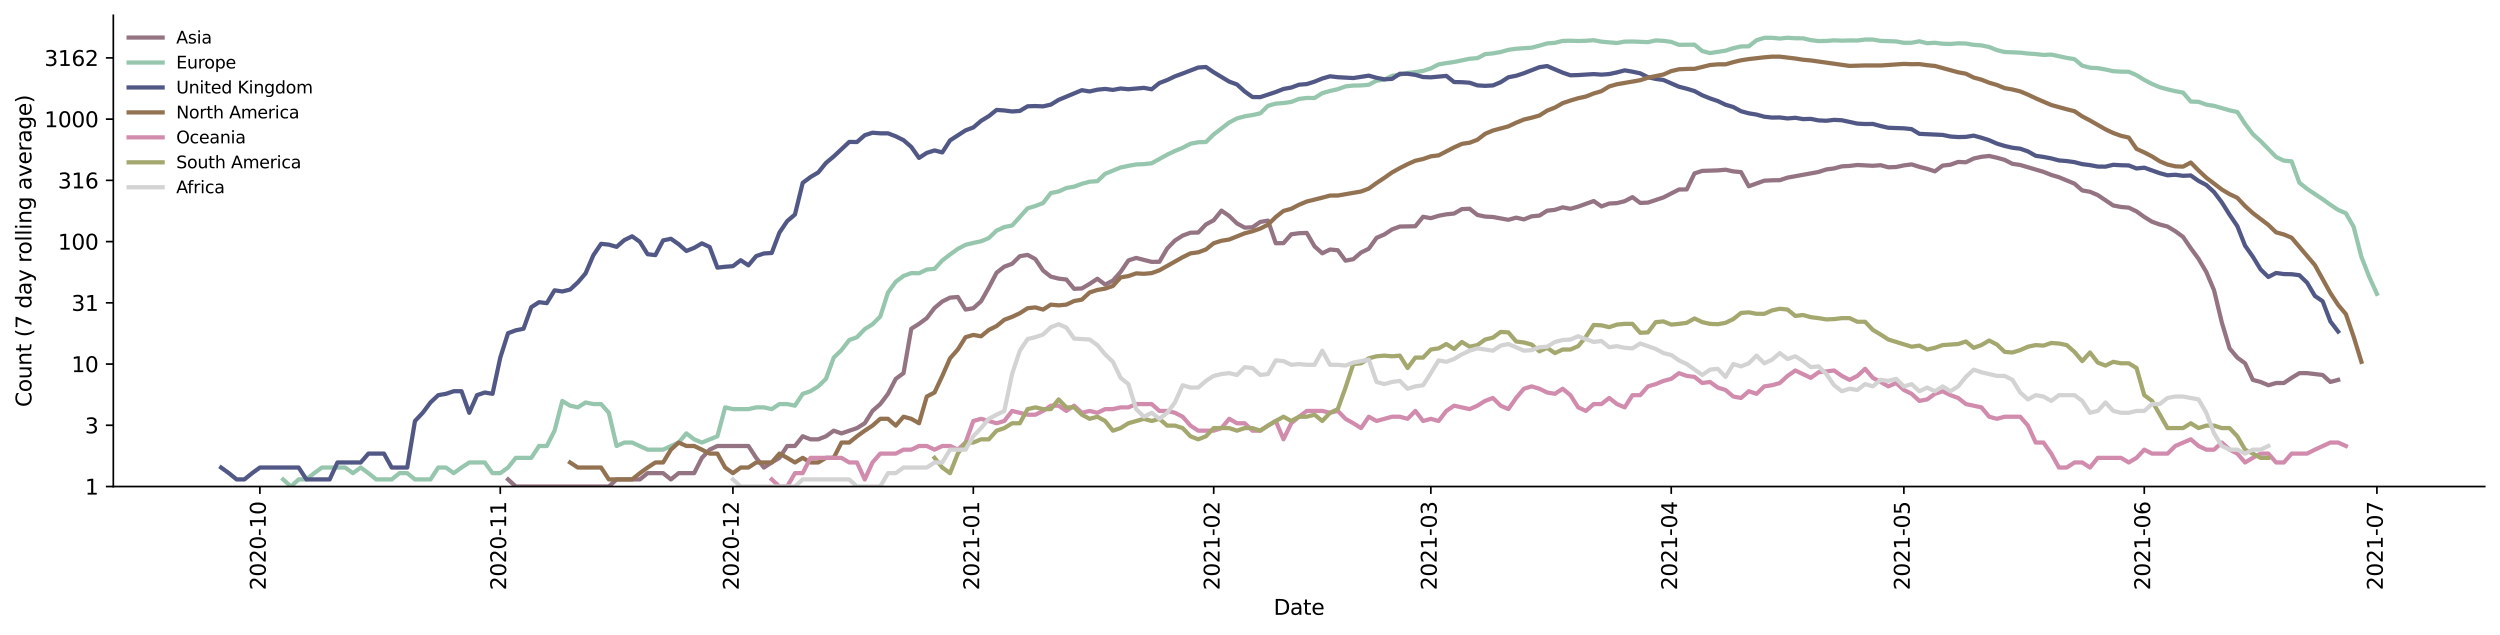<?xml version="1.0" encoding="utf-8" standalone="no"?>
<!DOCTYPE svg PUBLIC "-//W3C//DTD SVG 1.1//EN"
  "http://www.w3.org/Graphics/SVG/1.1/DTD/svg11.dtd">
<svg height="298.621pt" version="1.1" viewBox="0 0 1176.528 298.621" width="1176.528pt" xmlns="http://www.w3.org/2000/svg" xmlns:xlink="http://www.w3.org/1999/xlink">
 <defs>
  <style type="text/css">*{stroke-linecap:butt;stroke-linejoin:round;}</style>
 </defs>
 <g id="figure_1">
  <g id="patch_1">
   <path d="M 0 298.621 
L 1176.528 298.621 
L 1176.528 0 
L 0 0 
z
" style="fill:#ffffff;"/>
  </g>
  <g id="axes_1">
   <g id="patch_2">
    <path d="M 53.328 228.96 
L 1169.328 228.96 
L 1169.328 7.2 
L 53.328 7.2 
z
" style="fill:#ffffff;"/>
   </g>
   <g id="matplotlib.axis_1">
    <g id="xtick_1">
     <g id="line2d_1">
      <defs>
       <path d="M 0 0 
L 0 3.5 
" id="m69104a3514" style="stroke:#000000;stroke-width:0.8;"/>
      </defs>
      <g>
       <use style="stroke:#000000;stroke-width:0.8;" x="122.303" xlink:href="#m69104a3514" y="228.96"/>
      </g>
     </g>
     <g id="text_1">
      <!-- 2020-10 -->
      <g transform="translate(125.062 277.743)rotate(-90)scale(0.1 -0.1)">
       <defs>
        <path d="M 1228 531 
L 3431 531 
L 3431 0 
L 469 0 
L 469 531 
Q 828 903 1448 1529 
Q 2069 2156 2228 2338 
Q 2531 2678 2651 2914 
Q 2772 3150 2772 3378 
Q 2772 3750 2511 3984 
Q 2250 4219 1831 4219 
Q 1534 4219 1204 4116 
Q 875 4013 500 3803 
L 500 4441 
Q 881 4594 1212 4672 
Q 1544 4750 1819 4750 
Q 2544 4750 2975 4387 
Q 3406 4025 3406 3419 
Q 3406 3131 3298 2873 
Q 3191 2616 2906 2266 
Q 2828 2175 2409 1742 
Q 1991 1309 1228 531 
z
" id="DejaVuSans-32" transform="scale(0.016)"/>
        <path d="M 2034 4250 
Q 1547 4250 1301 3770 
Q 1056 3291 1056 2328 
Q 1056 1369 1301 889 
Q 1547 409 2034 409 
Q 2525 409 2770 889 
Q 3016 1369 3016 2328 
Q 3016 3291 2770 3770 
Q 2525 4250 2034 4250 
z
M 2034 4750 
Q 2819 4750 3233 4129 
Q 3647 3509 3647 2328 
Q 3647 1150 3233 529 
Q 2819 -91 2034 -91 
Q 1250 -91 836 529 
Q 422 1150 422 2328 
Q 422 3509 836 4129 
Q 1250 4750 2034 4750 
z
" id="DejaVuSans-30" transform="scale(0.016)"/>
        <path d="M 313 2009 
L 1997 2009 
L 1997 1497 
L 313 1497 
L 313 2009 
z
" id="DejaVuSans-2d" transform="scale(0.016)"/>
        <path d="M 794 531 
L 1825 531 
L 1825 4091 
L 703 3866 
L 703 4441 
L 1819 4666 
L 2450 4666 
L 2450 531 
L 3481 531 
L 3481 0 
L 794 0 
L 794 531 
z
" id="DejaVuSans-31" transform="scale(0.016)"/>
       </defs>
       <use xlink:href="#DejaVuSans-32"/>
       <use x="63.623" xlink:href="#DejaVuSans-30"/>
       <use x="127.246" xlink:href="#DejaVuSans-32"/>
       <use x="190.869" xlink:href="#DejaVuSans-30"/>
       <use x="254.492" xlink:href="#DejaVuSans-2d"/>
       <use x="290.576" xlink:href="#DejaVuSans-31"/>
       <use x="354.199" xlink:href="#DejaVuSans-30"/>
      </g>
     </g>
    </g>
    <g id="xtick_2">
     <g id="line2d_2">
      <g>
       <use style="stroke:#000000;stroke-width:0.8;" x="235.435" xlink:href="#m69104a3514" y="228.96"/>
      </g>
     </g>
     <g id="text_2">
      <!-- 2020-11 -->
      <g transform="translate(238.195 277.743)rotate(-90)scale(0.1 -0.1)">
       <use xlink:href="#DejaVuSans-32"/>
       <use x="63.623" xlink:href="#DejaVuSans-30"/>
       <use x="127.246" xlink:href="#DejaVuSans-32"/>
       <use x="190.869" xlink:href="#DejaVuSans-30"/>
       <use x="254.492" xlink:href="#DejaVuSans-2d"/>
       <use x="290.576" xlink:href="#DejaVuSans-31"/>
       <use x="354.199" xlink:href="#DejaVuSans-31"/>
      </g>
     </g>
    </g>
    <g id="xtick_3">
     <g id="line2d_3">
      <g>
       <use style="stroke:#000000;stroke-width:0.8;" x="344.919" xlink:href="#m69104a3514" y="228.96"/>
      </g>
     </g>
     <g id="text_3">
      <!-- 2020-12 -->
      <g transform="translate(347.678 277.743)rotate(-90)scale(0.1 -0.1)">
       <use xlink:href="#DejaVuSans-32"/>
       <use x="63.623" xlink:href="#DejaVuSans-30"/>
       <use x="127.246" xlink:href="#DejaVuSans-32"/>
       <use x="190.869" xlink:href="#DejaVuSans-30"/>
       <use x="254.492" xlink:href="#DejaVuSans-2d"/>
       <use x="290.576" xlink:href="#DejaVuSans-31"/>
       <use x="354.199" xlink:href="#DejaVuSans-32"/>
      </g>
     </g>
    </g>
    <g id="xtick_4">
     <g id="line2d_4">
      <g>
       <use style="stroke:#000000;stroke-width:0.8;" x="458.051" xlink:href="#m69104a3514" y="228.96"/>
      </g>
     </g>
     <g id="text_4">
      <!-- 2021-01 -->
      <g transform="translate(460.811 277.743)rotate(-90)scale(0.1 -0.1)">
       <use xlink:href="#DejaVuSans-32"/>
       <use x="63.623" xlink:href="#DejaVuSans-30"/>
       <use x="127.246" xlink:href="#DejaVuSans-32"/>
       <use x="190.869" xlink:href="#DejaVuSans-31"/>
       <use x="254.492" xlink:href="#DejaVuSans-2d"/>
       <use x="290.576" xlink:href="#DejaVuSans-30"/>
       <use x="354.199" xlink:href="#DejaVuSans-31"/>
      </g>
     </g>
    </g>
    <g id="xtick_5">
     <g id="line2d_5">
      <g>
       <use style="stroke:#000000;stroke-width:0.8;" x="571.184" xlink:href="#m69104a3514" y="228.96"/>
      </g>
     </g>
     <g id="text_5">
      <!-- 2021-02 -->
      <g transform="translate(573.944 277.743)rotate(-90)scale(0.1 -0.1)">
       <use xlink:href="#DejaVuSans-32"/>
       <use x="63.623" xlink:href="#DejaVuSans-30"/>
       <use x="127.246" xlink:href="#DejaVuSans-32"/>
       <use x="190.869" xlink:href="#DejaVuSans-31"/>
       <use x="254.492" xlink:href="#DejaVuSans-2d"/>
       <use x="290.576" xlink:href="#DejaVuSans-30"/>
       <use x="354.199" xlink:href="#DejaVuSans-32"/>
      </g>
     </g>
    </g>
    <g id="xtick_6">
     <g id="line2d_6">
      <g>
       <use style="stroke:#000000;stroke-width:0.8;" x="673.369" xlink:href="#m69104a3514" y="228.96"/>
      </g>
     </g>
     <g id="text_6">
      <!-- 2021-03 -->
      <g transform="translate(676.128 277.743)rotate(-90)scale(0.1 -0.1)">
       <defs>
        <path d="M 2597 2516 
Q 3050 2419 3304 2112 
Q 3559 1806 3559 1356 
Q 3559 666 3084 287 
Q 2609 -91 1734 -91 
Q 1441 -91 1130 -33 
Q 819 25 488 141 
L 488 750 
Q 750 597 1062 519 
Q 1375 441 1716 441 
Q 2309 441 2620 675 
Q 2931 909 2931 1356 
Q 2931 1769 2642 2001 
Q 2353 2234 1838 2234 
L 1294 2234 
L 1294 2753 
L 1863 2753 
Q 2328 2753 2575 2939 
Q 2822 3125 2822 3475 
Q 2822 3834 2567 4026 
Q 2313 4219 1838 4219 
Q 1578 4219 1281 4162 
Q 984 4106 628 3988 
L 628 4550 
Q 988 4650 1302 4700 
Q 1616 4750 1894 4750 
Q 2613 4750 3031 4423 
Q 3450 4097 3450 3541 
Q 3450 3153 3228 2886 
Q 3006 2619 2597 2516 
z
" id="DejaVuSans-33" transform="scale(0.016)"/>
       </defs>
       <use xlink:href="#DejaVuSans-32"/>
       <use x="63.623" xlink:href="#DejaVuSans-30"/>
       <use x="127.246" xlink:href="#DejaVuSans-32"/>
       <use x="190.869" xlink:href="#DejaVuSans-31"/>
       <use x="254.492" xlink:href="#DejaVuSans-2d"/>
       <use x="290.576" xlink:href="#DejaVuSans-30"/>
       <use x="354.199" xlink:href="#DejaVuSans-33"/>
      </g>
     </g>
    </g>
    <g id="xtick_7">
     <g id="line2d_7">
      <g>
       <use style="stroke:#000000;stroke-width:0.8;" x="786.501" xlink:href="#m69104a3514" y="228.96"/>
      </g>
     </g>
     <g id="text_7">
      <!-- 2021-04 -->
      <g transform="translate(789.261 277.743)rotate(-90)scale(0.1 -0.1)">
       <defs>
        <path d="M 2419 4116 
L 825 1625 
L 2419 1625 
L 2419 4116 
z
M 2253 4666 
L 3047 4666 
L 3047 1625 
L 3713 1625 
L 3713 1100 
L 3047 1100 
L 3047 0 
L 2419 0 
L 2419 1100 
L 313 1100 
L 313 1709 
L 2253 4666 
z
" id="DejaVuSans-34" transform="scale(0.016)"/>
       </defs>
       <use xlink:href="#DejaVuSans-32"/>
       <use x="63.623" xlink:href="#DejaVuSans-30"/>
       <use x="127.246" xlink:href="#DejaVuSans-32"/>
       <use x="190.869" xlink:href="#DejaVuSans-31"/>
       <use x="254.492" xlink:href="#DejaVuSans-2d"/>
       <use x="290.576" xlink:href="#DejaVuSans-30"/>
       <use x="354.199" xlink:href="#DejaVuSans-34"/>
      </g>
     </g>
    </g>
    <g id="xtick_8">
     <g id="line2d_8">
      <g>
       <use style="stroke:#000000;stroke-width:0.8;" x="895.985" xlink:href="#m69104a3514" y="228.96"/>
      </g>
     </g>
     <g id="text_8">
      <!-- 2021-05 -->
      <g transform="translate(898.744 277.743)rotate(-90)scale(0.1 -0.1)">
       <defs>
        <path d="M 691 4666 
L 3169 4666 
L 3169 4134 
L 1269 4134 
L 1269 2991 
Q 1406 3038 1543 3061 
Q 1681 3084 1819 3084 
Q 2600 3084 3056 2656 
Q 3513 2228 3513 1497 
Q 3513 744 3044 326 
Q 2575 -91 1722 -91 
Q 1428 -91 1123 -41 
Q 819 9 494 109 
L 494 744 
Q 775 591 1075 516 
Q 1375 441 1709 441 
Q 2250 441 2565 725 
Q 2881 1009 2881 1497 
Q 2881 1984 2565 2268 
Q 2250 2553 1709 2553 
Q 1456 2553 1204 2497 
Q 953 2441 691 2322 
L 691 4666 
z
" id="DejaVuSans-35" transform="scale(0.016)"/>
       </defs>
       <use xlink:href="#DejaVuSans-32"/>
       <use x="63.623" xlink:href="#DejaVuSans-30"/>
       <use x="127.246" xlink:href="#DejaVuSans-32"/>
       <use x="190.869" xlink:href="#DejaVuSans-31"/>
       <use x="254.492" xlink:href="#DejaVuSans-2d"/>
       <use x="290.576" xlink:href="#DejaVuSans-30"/>
       <use x="354.199" xlink:href="#DejaVuSans-35"/>
      </g>
     </g>
    </g>
    <g id="xtick_9">
     <g id="line2d_9">
      <g>
       <use style="stroke:#000000;stroke-width:0.8;" x="1009.118" xlink:href="#m69104a3514" y="228.96"/>
      </g>
     </g>
     <g id="text_9">
      <!-- 2021-06 -->
      <g transform="translate(1011.877 277.743)rotate(-90)scale(0.1 -0.1)">
       <defs>
        <path d="M 2113 2584 
Q 1688 2584 1439 2293 
Q 1191 2003 1191 1497 
Q 1191 994 1439 701 
Q 1688 409 2113 409 
Q 2538 409 2786 701 
Q 3034 994 3034 1497 
Q 3034 2003 2786 2293 
Q 2538 2584 2113 2584 
z
M 3366 4563 
L 3366 3988 
Q 3128 4100 2886 4159 
Q 2644 4219 2406 4219 
Q 1781 4219 1451 3797 
Q 1122 3375 1075 2522 
Q 1259 2794 1537 2939 
Q 1816 3084 2150 3084 
Q 2853 3084 3261 2657 
Q 3669 2231 3669 1497 
Q 3669 778 3244 343 
Q 2819 -91 2113 -91 
Q 1303 -91 875 529 
Q 447 1150 447 2328 
Q 447 3434 972 4092 
Q 1497 4750 2381 4750 
Q 2619 4750 2861 4703 
Q 3103 4656 3366 4563 
z
" id="DejaVuSans-36" transform="scale(0.016)"/>
       </defs>
       <use xlink:href="#DejaVuSans-32"/>
       <use x="63.623" xlink:href="#DejaVuSans-30"/>
       <use x="127.246" xlink:href="#DejaVuSans-32"/>
       <use x="190.869" xlink:href="#DejaVuSans-31"/>
       <use x="254.492" xlink:href="#DejaVuSans-2d"/>
       <use x="290.576" xlink:href="#DejaVuSans-30"/>
       <use x="354.199" xlink:href="#DejaVuSans-36"/>
      </g>
     </g>
    </g>
    <g id="xtick_10">
     <g id="line2d_10">
      <g>
       <use style="stroke:#000000;stroke-width:0.8;" x="1118.601" xlink:href="#m69104a3514" y="228.96"/>
      </g>
     </g>
     <g id="text_10">
      <!-- 2021-07 -->
      <g transform="translate(1121.36 277.743)rotate(-90)scale(0.1 -0.1)">
       <defs>
        <path d="M 525 4666 
L 3525 4666 
L 3525 4397 
L 1831 0 
L 1172 0 
L 2766 4134 
L 525 4134 
L 525 4666 
z
" id="DejaVuSans-37" transform="scale(0.016)"/>
       </defs>
       <use xlink:href="#DejaVuSans-32"/>
       <use x="63.623" xlink:href="#DejaVuSans-30"/>
       <use x="127.246" xlink:href="#DejaVuSans-32"/>
       <use x="190.869" xlink:href="#DejaVuSans-31"/>
       <use x="254.492" xlink:href="#DejaVuSans-2d"/>
       <use x="290.576" xlink:href="#DejaVuSans-30"/>
       <use x="354.199" xlink:href="#DejaVuSans-37"/>
      </g>
     </g>
    </g>
    <g id="text_11">
     <!-- Date -->
     <g transform="translate(599.377 289.341)scale(0.1 -0.1)">
      <defs>
       <path d="M 1259 4147 
L 1259 519 
L 2022 519 
Q 2988 519 3436 956 
Q 3884 1394 3884 2338 
Q 3884 3275 3436 3711 
Q 2988 4147 2022 4147 
L 1259 4147 
z
M 628 4666 
L 1925 4666 
Q 3281 4666 3915 4102 
Q 4550 3538 4550 2338 
Q 4550 1131 3912 565 
Q 3275 0 1925 0 
L 628 0 
L 628 4666 
z
" id="DejaVuSans-44" transform="scale(0.016)"/>
       <path d="M 2194 1759 
Q 1497 1759 1228 1600 
Q 959 1441 959 1056 
Q 959 750 1161 570 
Q 1363 391 1709 391 
Q 2188 391 2477 730 
Q 2766 1069 2766 1631 
L 2766 1759 
L 2194 1759 
z
M 3341 1997 
L 3341 0 
L 2766 0 
L 2766 531 
Q 2569 213 2275 61 
Q 1981 -91 1556 -91 
Q 1019 -91 701 211 
Q 384 513 384 1019 
Q 384 1609 779 1909 
Q 1175 2209 1959 2209 
L 2766 2209 
L 2766 2266 
Q 2766 2663 2505 2880 
Q 2244 3097 1772 3097 
Q 1472 3097 1187 3025 
Q 903 2953 641 2809 
L 641 3341 
Q 956 3463 1253 3523 
Q 1550 3584 1831 3584 
Q 2591 3584 2966 3190 
Q 3341 2797 3341 1997 
z
" id="DejaVuSans-61" transform="scale(0.016)"/>
       <path d="M 1172 4494 
L 1172 3500 
L 2356 3500 
L 2356 3053 
L 1172 3053 
L 1172 1153 
Q 1172 725 1289 603 
Q 1406 481 1766 481 
L 2356 481 
L 2356 0 
L 1766 0 
Q 1100 0 847 248 
Q 594 497 594 1153 
L 594 3053 
L 172 3053 
L 172 3500 
L 594 3500 
L 594 4494 
L 1172 4494 
z
" id="DejaVuSans-74" transform="scale(0.016)"/>
       <path d="M 3597 1894 
L 3597 1613 
L 953 1613 
Q 991 1019 1311 708 
Q 1631 397 2203 397 
Q 2534 397 2845 478 
Q 3156 559 3463 722 
L 3463 178 
Q 3153 47 2828 -22 
Q 2503 -91 2169 -91 
Q 1331 -91 842 396 
Q 353 884 353 1716 
Q 353 2575 817 3079 
Q 1281 3584 2069 3584 
Q 2775 3584 3186 3129 
Q 3597 2675 3597 1894 
z
M 3022 2063 
Q 3016 2534 2758 2815 
Q 2500 3097 2075 3097 
Q 1594 3097 1305 2825 
Q 1016 2553 972 2059 
L 3022 2063 
z
" id="DejaVuSans-65" transform="scale(0.016)"/>
      </defs>
      <use xlink:href="#DejaVuSans-44"/>
      <use x="77.002" xlink:href="#DejaVuSans-61"/>
      <use x="138.281" xlink:href="#DejaVuSans-74"/>
      <use x="177.49" xlink:href="#DejaVuSans-65"/>
     </g>
    </g>
   </g>
   <g id="matplotlib.axis_2">
    <g id="ytick_1">
     <g id="line2d_11">
      <defs>
       <path d="M 0 0 
L -3.5 0 
" id="m93a6266ff6" style="stroke:#000000;stroke-width:0.8;"/>
      </defs>
      <g>
       <use style="stroke:#000000;stroke-width:0.8;" x="53.328" xlink:href="#m93a6266ff6" y="228.96"/>
      </g>
     </g>
     <g id="text_12">
      <!-- 1 -->
      <g transform="translate(39.966 232.759)scale(0.1 -0.1)">
       <use xlink:href="#DejaVuSans-31"/>
      </g>
     </g>
    </g>
    <g id="ytick_2">
     <g id="line2d_12">
      <g>
       <use style="stroke:#000000;stroke-width:0.8;" x="53.328" xlink:href="#m93a6266ff6" y="200.143"/>
      </g>
     </g>
     <g id="text_13">
      <!-- 3 -->
      <g transform="translate(39.966 203.943)scale(0.1 -0.1)">
       <use xlink:href="#DejaVuSans-33"/>
      </g>
     </g>
    </g>
    <g id="ytick_3">
     <g id="line2d_13">
      <g>
       <use style="stroke:#000000;stroke-width:0.8;" x="53.328" xlink:href="#m93a6266ff6" y="171.327"/>
      </g>
     </g>
     <g id="text_14">
      <!-- 10 -->
      <g transform="translate(33.603 175.126)scale(0.1 -0.1)">
       <use xlink:href="#DejaVuSans-31"/>
       <use x="63.623" xlink:href="#DejaVuSans-30"/>
      </g>
     </g>
    </g>
    <g id="ytick_4">
     <g id="line2d_14">
      <g>
       <use style="stroke:#000000;stroke-width:0.8;" x="53.328" xlink:href="#m93a6266ff6" y="142.51"/>
      </g>
     </g>
     <g id="text_15">
      <!-- 31 -->
      <g transform="translate(33.603 146.309)scale(0.1 -0.1)">
       <use xlink:href="#DejaVuSans-33"/>
       <use x="63.623" xlink:href="#DejaVuSans-31"/>
      </g>
     </g>
    </g>
    <g id="ytick_5">
     <g id="line2d_15">
      <g>
       <use style="stroke:#000000;stroke-width:0.8;" x="53.328" xlink:href="#m93a6266ff6" y="113.693"/>
      </g>
     </g>
     <g id="text_16">
      <!-- 100 -->
      <g transform="translate(27.241 117.493)scale(0.1 -0.1)">
       <use xlink:href="#DejaVuSans-31"/>
       <use x="63.623" xlink:href="#DejaVuSans-30"/>
       <use x="127.246" xlink:href="#DejaVuSans-30"/>
      </g>
     </g>
    </g>
    <g id="ytick_6">
     <g id="line2d_16">
      <g>
       <use style="stroke:#000000;stroke-width:0.8;" x="53.328" xlink:href="#m93a6266ff6" y="84.877"/>
      </g>
     </g>
     <g id="text_17">
      <!-- 316 -->
      <g transform="translate(27.241 88.676)scale(0.1 -0.1)">
       <use xlink:href="#DejaVuSans-33"/>
       <use x="63.623" xlink:href="#DejaVuSans-31"/>
       <use x="127.246" xlink:href="#DejaVuSans-36"/>
      </g>
     </g>
    </g>
    <g id="ytick_7">
     <g id="line2d_17">
      <g>
       <use style="stroke:#000000;stroke-width:0.8;" x="53.328" xlink:href="#m93a6266ff6" y="56.06"/>
      </g>
     </g>
     <g id="text_18">
      <!-- 1000 -->
      <g transform="translate(20.878 59.859)scale(0.1 -0.1)">
       <use xlink:href="#DejaVuSans-31"/>
       <use x="63.623" xlink:href="#DejaVuSans-30"/>
       <use x="127.246" xlink:href="#DejaVuSans-30"/>
       <use x="190.869" xlink:href="#DejaVuSans-30"/>
      </g>
     </g>
    </g>
    <g id="ytick_8">
     <g id="line2d_18">
      <g>
       <use style="stroke:#000000;stroke-width:0.8;" x="53.328" xlink:href="#m93a6266ff6" y="27.243"/>
      </g>
     </g>
     <g id="text_19">
      <!-- 3162 -->
      <g transform="translate(20.878 31.043)scale(0.1 -0.1)">
       <use xlink:href="#DejaVuSans-33"/>
       <use x="63.623" xlink:href="#DejaVuSans-31"/>
       <use x="127.246" xlink:href="#DejaVuSans-36"/>
       <use x="190.869" xlink:href="#DejaVuSans-32"/>
      </g>
     </g>
    </g>
    <g id="text_20">
     <!-- Count (7 day rolling average) -->
     <g transform="translate(14.798 191.548)rotate(-90)scale(0.1 -0.1)">
      <defs>
       <path d="M 4122 4306 
L 4122 3641 
Q 3803 3938 3442 4084 
Q 3081 4231 2675 4231 
Q 1875 4231 1450 3742 
Q 1025 3253 1025 2328 
Q 1025 1406 1450 917 
Q 1875 428 2675 428 
Q 3081 428 3442 575 
Q 3803 722 4122 1019 
L 4122 359 
Q 3791 134 3420 21 
Q 3050 -91 2638 -91 
Q 1578 -91 968 557 
Q 359 1206 359 2328 
Q 359 3453 968 4101 
Q 1578 4750 2638 4750 
Q 3056 4750 3426 4639 
Q 3797 4528 4122 4306 
z
" id="DejaVuSans-43" transform="scale(0.016)"/>
       <path d="M 1959 3097 
Q 1497 3097 1228 2736 
Q 959 2375 959 1747 
Q 959 1119 1226 758 
Q 1494 397 1959 397 
Q 2419 397 2687 759 
Q 2956 1122 2956 1747 
Q 2956 2369 2687 2733 
Q 2419 3097 1959 3097 
z
M 1959 3584 
Q 2709 3584 3137 3096 
Q 3566 2609 3566 1747 
Q 3566 888 3137 398 
Q 2709 -91 1959 -91 
Q 1206 -91 779 398 
Q 353 888 353 1747 
Q 353 2609 779 3096 
Q 1206 3584 1959 3584 
z
" id="DejaVuSans-6f" transform="scale(0.016)"/>
       <path d="M 544 1381 
L 544 3500 
L 1119 3500 
L 1119 1403 
Q 1119 906 1312 657 
Q 1506 409 1894 409 
Q 2359 409 2629 706 
Q 2900 1003 2900 1516 
L 2900 3500 
L 3475 3500 
L 3475 0 
L 2900 0 
L 2900 538 
Q 2691 219 2414 64 
Q 2138 -91 1772 -91 
Q 1169 -91 856 284 
Q 544 659 544 1381 
z
M 1991 3584 
L 1991 3584 
z
" id="DejaVuSans-75" transform="scale(0.016)"/>
       <path d="M 3513 2113 
L 3513 0 
L 2938 0 
L 2938 2094 
Q 2938 2591 2744 2837 
Q 2550 3084 2163 3084 
Q 1697 3084 1428 2787 
Q 1159 2491 1159 1978 
L 1159 0 
L 581 0 
L 581 3500 
L 1159 3500 
L 1159 2956 
Q 1366 3272 1645 3428 
Q 1925 3584 2291 3584 
Q 2894 3584 3203 3211 
Q 3513 2838 3513 2113 
z
" id="DejaVuSans-6e" transform="scale(0.016)"/>
       <path id="DejaVuSans-20" transform="scale(0.016)"/>
       <path d="M 1984 4856 
Q 1566 4138 1362 3434 
Q 1159 2731 1159 2009 
Q 1159 1288 1364 580 
Q 1569 -128 1984 -844 
L 1484 -844 
Q 1016 -109 783 600 
Q 550 1309 550 2009 
Q 550 2706 781 3412 
Q 1013 4119 1484 4856 
L 1984 4856 
z
" id="DejaVuSans-28" transform="scale(0.016)"/>
       <path d="M 2906 2969 
L 2906 4863 
L 3481 4863 
L 3481 0 
L 2906 0 
L 2906 525 
Q 2725 213 2448 61 
Q 2172 -91 1784 -91 
Q 1150 -91 751 415 
Q 353 922 353 1747 
Q 353 2572 751 3078 
Q 1150 3584 1784 3584 
Q 2172 3584 2448 3432 
Q 2725 3281 2906 2969 
z
M 947 1747 
Q 947 1113 1208 752 
Q 1469 391 1925 391 
Q 2381 391 2643 752 
Q 2906 1113 2906 1747 
Q 2906 2381 2643 2742 
Q 2381 3103 1925 3103 
Q 1469 3103 1208 2742 
Q 947 2381 947 1747 
z
" id="DejaVuSans-64" transform="scale(0.016)"/>
       <path d="M 2059 -325 
Q 1816 -950 1584 -1140 
Q 1353 -1331 966 -1331 
L 506 -1331 
L 506 -850 
L 844 -850 
Q 1081 -850 1212 -737 
Q 1344 -625 1503 -206 
L 1606 56 
L 191 3500 
L 800 3500 
L 1894 763 
L 2988 3500 
L 3597 3500 
L 2059 -325 
z
" id="DejaVuSans-79" transform="scale(0.016)"/>
       <path d="M 2631 2963 
Q 2534 3019 2420 3045 
Q 2306 3072 2169 3072 
Q 1681 3072 1420 2755 
Q 1159 2438 1159 1844 
L 1159 0 
L 581 0 
L 581 3500 
L 1159 3500 
L 1159 2956 
Q 1341 3275 1631 3429 
Q 1922 3584 2338 3584 
Q 2397 3584 2469 3576 
Q 2541 3569 2628 3553 
L 2631 2963 
z
" id="DejaVuSans-72" transform="scale(0.016)"/>
       <path d="M 603 4863 
L 1178 4863 
L 1178 0 
L 603 0 
L 603 4863 
z
" id="DejaVuSans-6c" transform="scale(0.016)"/>
       <path d="M 603 3500 
L 1178 3500 
L 1178 0 
L 603 0 
L 603 3500 
z
M 603 4863 
L 1178 4863 
L 1178 4134 
L 603 4134 
L 603 4863 
z
" id="DejaVuSans-69" transform="scale(0.016)"/>
       <path d="M 2906 1791 
Q 2906 2416 2648 2759 
Q 2391 3103 1925 3103 
Q 1463 3103 1205 2759 
Q 947 2416 947 1791 
Q 947 1169 1205 825 
Q 1463 481 1925 481 
Q 2391 481 2648 825 
Q 2906 1169 2906 1791 
z
M 3481 434 
Q 3481 -459 3084 -895 
Q 2688 -1331 1869 -1331 
Q 1566 -1331 1297 -1286 
Q 1028 -1241 775 -1147 
L 775 -588 
Q 1028 -725 1275 -790 
Q 1522 -856 1778 -856 
Q 2344 -856 2625 -561 
Q 2906 -266 2906 331 
L 2906 616 
Q 2728 306 2450 153 
Q 2172 0 1784 0 
Q 1141 0 747 490 
Q 353 981 353 1791 
Q 353 2603 747 3093 
Q 1141 3584 1784 3584 
Q 2172 3584 2450 3431 
Q 2728 3278 2906 2969 
L 2906 3500 
L 3481 3500 
L 3481 434 
z
" id="DejaVuSans-67" transform="scale(0.016)"/>
       <path d="M 191 3500 
L 800 3500 
L 1894 563 
L 2988 3500 
L 3597 3500 
L 2284 0 
L 1503 0 
L 191 3500 
z
" id="DejaVuSans-76" transform="scale(0.016)"/>
       <path d="M 513 4856 
L 1013 4856 
Q 1481 4119 1714 3412 
Q 1947 2706 1947 2009 
Q 1947 1309 1714 600 
Q 1481 -109 1013 -844 
L 513 -844 
Q 928 -128 1133 580 
Q 1338 1288 1338 2009 
Q 1338 2731 1133 3434 
Q 928 4138 513 4856 
z
" id="DejaVuSans-29" transform="scale(0.016)"/>
      </defs>
      <use xlink:href="#DejaVuSans-43"/>
      <use x="69.824" xlink:href="#DejaVuSans-6f"/>
      <use x="131.006" xlink:href="#DejaVuSans-75"/>
      <use x="194.385" xlink:href="#DejaVuSans-6e"/>
      <use x="257.764" xlink:href="#DejaVuSans-74"/>
      <use x="296.973" xlink:href="#DejaVuSans-20"/>
      <use x="328.76" xlink:href="#DejaVuSans-28"/>
      <use x="367.773" xlink:href="#DejaVuSans-37"/>
      <use x="431.396" xlink:href="#DejaVuSans-20"/>
      <use x="463.184" xlink:href="#DejaVuSans-64"/>
      <use x="526.66" xlink:href="#DejaVuSans-61"/>
      <use x="587.939" xlink:href="#DejaVuSans-79"/>
      <use x="647.119" xlink:href="#DejaVuSans-20"/>
      <use x="678.906" xlink:href="#DejaVuSans-72"/>
      <use x="717.77" xlink:href="#DejaVuSans-6f"/>
      <use x="778.951" xlink:href="#DejaVuSans-6c"/>
      <use x="806.734" xlink:href="#DejaVuSans-6c"/>
      <use x="834.518" xlink:href="#DejaVuSans-69"/>
      <use x="862.301" xlink:href="#DejaVuSans-6e"/>
      <use x="925.68" xlink:href="#DejaVuSans-67"/>
      <use x="989.156" xlink:href="#DejaVuSans-20"/>
      <use x="1020.943" xlink:href="#DejaVuSans-61"/>
      <use x="1082.223" xlink:href="#DejaVuSans-76"/>
      <use x="1141.402" xlink:href="#DejaVuSans-65"/>
      <use x="1202.926" xlink:href="#DejaVuSans-72"/>
      <use x="1244.039" xlink:href="#DejaVuSans-61"/>
      <use x="1305.318" xlink:href="#DejaVuSans-67"/>
      <use x="1368.795" xlink:href="#DejaVuSans-65"/>
      <use x="1430.318" xlink:href="#DejaVuSans-29"/>
     </g>
    </g>
   </g>
   <g id="line2d_19">
    <path clip-path="url(#p679ef061cf)" d="M 239.085 225.618 
L 242.734 228.96 
L 286.528 228.96 
L 290.177 225.618 
L 301.125 225.618 
L 304.775 222.67 
L 312.074 222.67 
L 315.723 225.618 
L 319.373 222.67 
L 326.671 222.67 
L 330.321 215.469 
L 333.97 211.611 
L 337.62 209.884 
L 352.218 209.884 
L 355.867 215.469 
L 359.516 220.032 
L 363.166 217.647 
L 366.815 215.469 
L 370.465 209.884 
L 374.114 209.884 
L 377.764 205.32 
L 381.413 206.751 
L 385.063 206.751 
L 388.712 205.32 
L 392.361 202.683 
L 396.011 203.967 
L 403.31 201.462 
L 406.959 199.185 
L 410.609 193.383 
L 414.258 190.149 
L 417.908 185.334 
L 421.557 178.29 
L 425.206 175.606 
L 428.856 154.703 
L 432.505 152.418 
L 436.155 149.714 
L 439.804 144.925 
L 443.454 141.88 
L 447.103 140.073 
L 450.753 139.767 
L 454.402 145.684 
L 458.051 145.05 
L 461.701 141.77 
L 465.35 135.322 
L 469 128.334 
L 472.649 125.486 
L 476.299 124.148 
L 479.948 120.563 
L 483.598 119.958 
L 487.247 121.916 
L 490.896 127.328 
L 494.546 130.199 
L 498.195 131.114 
L 501.845 131.548 
L 505.494 135.923 
L 509.144 135.75 
L 512.793 133.601 
L 516.443 131.186 
L 520.092 133.919 
L 523.741 132.065 
L 527.391 127.952 
L 531.04 122.57 
L 534.69 121.375 
L 541.989 123.242 
L 545.638 123.189 
L 549.288 116.934 
L 552.937 113.198 
L 556.586 110.857 
L 560.236 109.52 
L 563.885 109.43 
L 567.535 105.632 
L 571.184 103.64 
L 574.834 99.121 
L 578.483 101.64 
L 582.133 105.144 
L 585.782 107.126 
L 589.431 106.962 
L 593.081 104.443 
L 596.73 103.832 
L 600.38 114.456 
L 604.029 114.419 
L 607.679 110.257 
L 611.328 109.764 
L 614.978 109.611 
L 618.627 115.936 
L 622.276 119.189 
L 625.926 117.427 
L 629.575 117.761 
L 633.225 122.672 
L 636.874 121.966 
L 640.524 118.836 
L 644.173 117.056 
L 647.823 111.933 
L 651.472 110.351 
L 655.121 107.966 
L 658.771 106.609 
L 666.07 106.475 
L 669.719 102.019 
L 673.369 102.678 
L 677.018 101.552 
L 680.668 100.858 
L 684.317 100.496 
L 687.966 98.412 
L 691.616 98.237 
L 695.265 101.137 
L 698.915 101.929 
L 702.564 102.109 
L 709.863 103.45 
L 713.513 102.426 
L 717.162 103.26 
L 720.811 101.796 
L 724.461 101.464 
L 728.11 99.161 
L 731.76 98.744 
L 735.409 97.572 
L 739.059 98.257 
L 742.708 97.236 
L 750.007 94.617 
L 753.656 97.143 
L 757.306 95.778 
L 760.955 95.587 
L 764.605 94.684 
L 768.254 92.784 
L 771.904 95.5 
L 775.553 95.345 
L 782.852 92.908 
L 790.151 89.179 
L 793.8 89.126 
L 797.45 81.602 
L 801.099 80.42 
L 808.398 80.185 
L 812.048 79.868 
L 815.697 80.658 
L 819.346 80.994 
L 822.996 87.655 
L 830.295 85.031 
L 833.944 84.85 
L 837.594 84.793 
L 841.243 83.594 
L 855.841 80.927 
L 859.49 79.739 
L 863.14 79.273 
L 866.789 78.272 
L 870.439 78.09 
L 874.088 77.638 
L 881.387 78.022 
L 885.036 77.739 
L 888.686 78.728 
L 892.335 78.604 
L 895.985 77.833 
L 899.634 77.36 
L 903.284 78.525 
L 906.933 79.446 
L 910.583 80.639 
L 914.232 77.927 
L 917.881 77.519 
L 921.531 76.206 
L 925.18 76.366 
L 928.83 74.603 
L 932.479 73.791 
L 936.129 73.409 
L 939.778 74.223 
L 943.428 75.249 
L 947.077 77.11 
L 950.726 77.638 
L 961.675 80.869 
L 965.324 82.317 
L 968.974 83.412 
L 976.273 86.423 
L 979.922 89.626 
L 983.571 90.249 
L 987.221 91.81 
L 994.52 96.704 
L 998.169 97.403 
L 1001.819 97.722 
L 1005.468 99.483 
L 1009.118 102.086 
L 1012.767 104.344 
L 1016.416 105.658 
L 1020.066 106.609 
L 1023.715 108.804 
L 1027.365 111.471 
L 1031.014 116.812 
L 1034.664 121.817 
L 1038.313 128.015 
L 1041.963 136.628 
L 1045.612 151.755 
L 1049.261 163.948 
L 1052.911 168.299 
L 1056.56 170.972 
L 1060.21 178.767 
L 1063.859 179.749 
L 1067.509 181.297 
L 1071.158 180.254 
L 1074.808 180.254 
L 1078.457 177.822 
L 1082.106 175.606 
L 1085.756 175.606 
L 1093.055 176.469 
L 1096.704 179.749 
L 1100.354 178.767 
L 1100.354 178.767 
" style="fill:none;stroke:#947383;stroke-linecap:square;stroke-width:2;"/>
   </g>
   <g id="line2d_20">
    <path clip-path="url(#p679ef061cf)" d="M 133.251 225.618 
L 136.9 228.96 
L 140.55 225.618 
L 144.199 225.618 
L 147.849 222.67 
L 151.498 220.032 
L 162.447 220.032 
L 166.096 222.67 
L 169.745 220.032 
L 173.395 222.67 
L 177.044 225.618 
L 184.343 225.618 
L 187.993 222.67 
L 191.642 222.67 
L 195.292 225.618 
L 202.59 225.618 
L 206.24 220.032 
L 209.889 220.032 
L 213.539 222.67 
L 217.188 220.032 
L 220.838 217.647 
L 228.136 217.647 
L 231.786 222.67 
L 235.435 222.67 
L 239.085 220.032 
L 242.734 215.469 
L 250.033 215.469 
L 253.683 209.884 
L 257.332 209.884 
L 260.981 202.683 
L 264.631 188.676 
L 268.28 190.919 
L 271.93 191.714 
L 275.579 189.402 
L 279.229 190.149 
L 282.878 190.149 
L 286.528 194.261 
L 290.177 209.884 
L 293.826 208.268 
L 297.476 208.268 
L 304.775 211.611 
L 312.074 211.611 
L 319.373 208.268 
L 323.022 203.967 
L 326.671 206.751 
L 330.321 208.268 
L 337.62 205.32 
L 341.269 191.714 
L 344.919 192.534 
L 352.218 192.534 
L 355.867 191.714 
L 359.516 191.714 
L 363.166 192.534 
L 366.815 190.149 
L 370.465 190.149 
L 374.114 190.919 
L 377.764 185.334 
L 381.413 184.113 
L 385.063 181.836 
L 388.712 178.29 
L 392.361 168.299 
L 396.011 164.76 
L 399.66 160.014 
L 403.31 158.684 
L 406.959 154.888 
L 410.609 152.586 
L 414.258 148.971 
L 417.908 137.631 
L 421.557 132.591 
L 425.206 129.856 
L 428.856 128.527 
L 432.505 128.592 
L 436.155 126.839 
L 439.804 126.539 
L 443.454 122.57 
L 447.103 119.775 
L 450.753 117.138 
L 454.402 115.204 
L 458.051 114.309 
L 461.701 113.551 
L 465.35 112.033 
L 469 108.541 
L 472.649 106.853 
L 476.299 106.129 
L 483.598 98.045 
L 487.247 96.941 
L 490.896 95.535 
L 494.546 90.845 
L 498.195 90.109 
L 501.845 88.477 
L 505.494 87.846 
L 509.144 86.495 
L 512.793 85.502 
L 516.443 85.26 
L 520.092 81.781 
L 527.391 78.817 
L 531.04 78.039 
L 534.69 77.402 
L 538.339 77.243 
L 541.989 76.829 
L 549.288 72.795 
L 552.937 71.037 
L 556.586 69.529 
L 560.236 67.647 
L 563.885 66.942 
L 567.535 66.821 
L 571.184 63.261 
L 578.483 57.643 
L 582.133 55.716 
L 585.782 54.747 
L 589.431 54.144 
L 593.081 53.335 
L 596.73 49.798 
L 600.38 48.761 
L 604.029 48.493 
L 607.679 47.967 
L 611.328 46.551 
L 614.978 46.091 
L 618.627 46.12 
L 622.276 43.844 
L 625.926 42.804 
L 629.575 41.98 
L 633.225 40.666 
L 636.874 40.271 
L 640.524 40.21 
L 644.173 39.884 
L 647.823 37.981 
L 651.472 37.454 
L 655.121 35.683 
L 658.771 35.138 
L 662.42 34.316 
L 666.07 33.941 
L 669.719 33.367 
L 673.369 32.18 
L 677.018 30.303 
L 680.668 29.682 
L 684.317 29.177 
L 691.616 27.647 
L 695.265 27.365 
L 698.915 25.47 
L 702.564 25.124 
L 706.214 24.478 
L 709.863 23.46 
L 713.513 22.946 
L 720.811 22.432 
L 724.461 21.487 
L 728.11 20.422 
L 731.76 20.147 
L 735.409 19.25 
L 739.059 19.173 
L 742.708 19.301 
L 746.358 19.197 
L 750.007 18.91 
L 753.656 19.618 
L 760.955 20.235 
L 764.605 19.584 
L 768.254 19.535 
L 775.553 19.836 
L 779.203 19.022 
L 782.852 19.223 
L 786.501 19.711 
L 790.151 21.096 
L 797.45 21.017 
L 801.099 24.028 
L 804.749 24.98 
L 812.048 23.858 
L 815.697 22.662 
L 819.346 21.862 
L 822.996 21.801 
L 826.645 18.938 
L 830.295 17.8 
L 833.944 17.785 
L 837.594 18.142 
L 841.243 17.76 
L 844.893 18.011 
L 848.542 18.026 
L 852.191 18.893 
L 855.841 19.336 
L 859.49 19.265 
L 863.14 18.978 
L 866.789 19.141 
L 870.439 19.031 
L 874.088 19.073 
L 877.738 18.617 
L 881.387 18.603 
L 885.036 19.237 
L 892.335 19.495 
L 895.985 20.139 
L 899.634 20.125 
L 903.284 19.433 
L 906.933 20.349 
L 910.583 20.122 
L 914.232 20.586 
L 917.881 20.694 
L 921.531 20.392 
L 925.18 20.48 
L 928.83 21.103 
L 932.479 21.367 
L 936.129 22.115 
L 939.778 23.579 
L 943.428 24.475 
L 950.726 24.776 
L 954.376 25.19 
L 958.025 25.438 
L 961.675 25.855 
L 965.324 25.677 
L 972.623 27.249 
L 976.273 27.838 
L 979.922 30.902 
L 983.571 31.859 
L 987.221 32.057 
L 990.87 32.696 
L 994.52 33.506 
L 998.169 33.723 
L 1001.819 33.776 
L 1005.468 35.376 
L 1009.118 37.609 
L 1012.767 39.516 
L 1016.416 41.05 
L 1020.066 42.051 
L 1023.715 42.909 
L 1027.365 43.571 
L 1031.014 47.795 
L 1034.664 47.918 
L 1038.313 49.255 
L 1041.963 49.809 
L 1049.261 51.926 
L 1052.911 52.712 
L 1056.56 58.287 
L 1060.21 63.132 
L 1063.859 66.406 
L 1071.158 73.864 
L 1074.808 75.598 
L 1078.457 75.944 
L 1082.106 85.97 
L 1085.756 88.886 
L 1093.055 93.748 
L 1096.704 96.362 
L 1100.354 98.783 
L 1104.003 100.37 
L 1107.653 106.744 
L 1111.302 120.894 
L 1114.951 130.199 
L 1118.601 138.291 
L 1118.601 138.291 
" style="fill:none;stroke:#96c6ad;stroke-linecap:square;stroke-width:2;"/>
   </g>
   <g id="line2d_21">
    <path clip-path="url(#p679ef061cf)" d="M 104.055 220.032 
L 107.705 222.67 
L 111.354 225.618 
L 115.004 225.618 
L 118.653 222.67 
L 122.303 220.032 
L 140.55 220.032 
L 144.199 225.618 
L 155.148 225.618 
L 158.797 217.647 
L 169.745 217.647 
L 173.395 213.466 
L 180.694 213.466 
L 184.343 220.032 
L 191.642 220.032 
L 195.292 198.12 
L 198.941 194.261 
L 202.59 189.402 
L 206.24 185.967 
L 209.889 185.334 
L 213.539 184.113 
L 217.188 184.113 
L 220.838 194.261 
L 224.487 185.967 
L 228.136 184.716 
L 231.786 185.334 
L 235.435 168.299 
L 239.085 156.814 
L 242.734 155.45 
L 246.384 154.703 
L 250.033 144.554 
L 253.683 142.213 
L 257.332 142.664 
L 260.981 136.628 
L 264.631 137.17 
L 268.28 136.273 
L 271.93 132.898 
L 275.579 128.657 
L 279.229 120.143 
L 282.878 114.752 
L 286.528 115.128 
L 290.177 116.172 
L 293.826 112.988 
L 297.476 111.21 
L 301.125 113.801 
L 304.775 119.639 
L 308.424 120.05 
L 312.074 113.128 
L 315.723 112.37 
L 319.373 114.902 
L 323.022 118.1 
L 326.671 116.65 
L 330.321 114.53 
L 333.97 116.251 
L 337.62 125.949 
L 341.269 125.543 
L 344.919 125.258 
L 348.568 122.468 
L 352.218 124.864 
L 355.867 120.515 
L 359.516 119.279 
L 363.166 119.056 
L 366.815 109.46 
L 370.465 104.05 
L 374.114 100.943 
L 377.764 86.053 
L 381.413 83.327 
L 385.063 81.16 
L 388.712 76.674 
L 392.361 73.625 
L 399.66 66.788 
L 403.31 66.837 
L 406.959 63.635 
L 410.609 62.458 
L 414.258 62.737 
L 417.908 62.751 
L 421.557 64.154 
L 425.206 65.962 
L 428.856 69.146 
L 432.505 74.305 
L 436.155 71.951 
L 439.804 70.791 
L 443.454 71.729 
L 447.103 66.063 
L 454.402 61.348 
L 458.051 59.985 
L 461.701 56.878 
L 465.35 54.656 
L 469 51.736 
L 472.649 51.981 
L 476.299 52.456 
L 479.948 52.195 
L 483.598 50.024 
L 487.247 49.915 
L 490.896 50.058 
L 494.546 49.23 
L 498.195 46.998 
L 509.144 42.44 
L 512.793 43.039 
L 516.443 42.213 
L 520.092 41.845 
L 523.741 42.31 
L 527.391 41.642 
L 531.04 41.992 
L 538.339 41.346 
L 541.989 42.016 
L 545.638 39.062 
L 549.288 37.664 
L 552.937 35.932 
L 556.586 34.591 
L 563.885 31.787 
L 567.535 31.532 
L 571.184 34.012 
L 578.483 38.409 
L 582.133 39.742 
L 585.782 43.054 
L 589.431 45.662 
L 593.081 45.721 
L 600.38 43.306 
L 604.029 41.868 
L 607.679 41.197 
L 611.328 39.859 
L 614.978 39.569 
L 618.627 38.428 
L 622.276 36.949 
L 625.926 35.906 
L 629.575 36.33 
L 636.874 36.73 
L 644.173 35.604 
L 647.823 36.616 
L 651.472 37.327 
L 655.121 37.121 
L 658.771 34.709 
L 662.42 34.726 
L 666.07 35.225 
L 669.719 36.247 
L 673.369 36.392 
L 680.668 35.721 
L 684.317 38.616 
L 687.966 38.68 
L 691.616 38.93 
L 695.265 40.172 
L 698.915 40.403 
L 702.564 40.212 
L 706.214 38.705 
L 709.863 36.363 
L 713.513 35.648 
L 717.162 34.461 
L 724.461 31.627 
L 728.11 31.088 
L 735.409 34.188 
L 739.059 35.431 
L 742.708 35.322 
L 750.007 34.864 
L 753.656 35.127 
L 757.306 34.85 
L 760.955 34.073 
L 764.605 33.107 
L 768.254 33.736 
L 771.904 34.501 
L 775.553 36.332 
L 779.203 37.138 
L 782.852 37.647 
L 790.151 40.825 
L 793.8 41.742 
L 797.45 42.865 
L 801.099 44.831 
L 804.749 46.305 
L 808.398 47.544 
L 812.048 49.285 
L 815.697 50.361 
L 819.346 52.345 
L 822.996 53.329 
L 826.645 53.923 
L 830.295 54.921 
L 833.944 55.338 
L 837.594 55.275 
L 841.243 55.744 
L 844.893 55.432 
L 848.542 56.053 
L 852.191 55.939 
L 855.841 56.668 
L 859.49 56.826 
L 863.14 56.409 
L 866.789 56.591 
L 874.088 58.174 
L 877.738 58.366 
L 881.387 58.327 
L 885.036 59.313 
L 888.686 60.136 
L 895.985 60.386 
L 899.634 60.771 
L 903.284 62.986 
L 914.232 63.495 
L 917.881 64.248 
L 921.531 64.507 
L 925.18 64.417 
L 928.83 63.83 
L 932.479 64.82 
L 936.129 65.988 
L 939.778 67.585 
L 943.428 68.697 
L 947.077 69.529 
L 950.726 69.98 
L 954.376 71.252 
L 958.025 73.324 
L 961.675 73.85 
L 965.324 74.543 
L 968.974 75.504 
L 972.623 75.801 
L 976.273 76.31 
L 979.922 77.251 
L 983.571 77.705 
L 987.221 78.385 
L 990.87 78.429 
L 994.52 77.553 
L 998.169 77.765 
L 1001.819 77.859 
L 1005.468 79.282 
L 1009.118 78.914 
L 1016.416 81.503 
L 1020.066 82.491 
L 1023.715 82.245 
L 1027.365 82.739 
L 1031.014 82.573 
L 1034.664 85.145 
L 1038.313 87.069 
L 1041.963 90.404 
L 1045.612 95.242 
L 1049.261 101.029 
L 1052.911 106.421 
L 1056.56 115.625 
L 1060.21 120.799 
L 1063.859 126.779 
L 1067.509 130.338 
L 1071.158 128.463 
L 1074.808 128.984 
L 1078.457 129.05 
L 1082.106 129.517 
L 1085.756 133.052 
L 1089.405 139.265 
L 1093.055 141.77 
L 1096.704 151.269 
L 1100.354 156.026 
L 1100.354 156.026 
" style="fill:none;stroke:#525886;stroke-linecap:square;stroke-width:2;"/>
   </g>
   <g id="line2d_22">
    <path clip-path="url(#p679ef061cf)" d="M 268.28 217.647 
L 271.93 220.032 
L 282.878 220.032 
L 286.528 225.618 
L 297.476 225.618 
L 301.125 222.67 
L 304.775 220.032 
L 308.424 217.647 
L 312.074 217.647 
L 315.723 211.611 
L 319.373 208.268 
L 323.022 209.884 
L 326.671 209.884 
L 330.321 211.611 
L 333.97 213.466 
L 337.62 213.466 
L 341.269 220.032 
L 344.919 222.67 
L 348.568 220.032 
L 352.218 220.032 
L 355.867 217.647 
L 363.166 217.647 
L 366.815 213.466 
L 370.465 215.469 
L 374.114 217.647 
L 377.764 215.469 
L 381.413 217.647 
L 385.063 217.647 
L 388.712 215.469 
L 392.361 215.469 
L 396.011 208.268 
L 399.66 208.268 
L 403.31 205.32 
L 406.959 202.683 
L 410.609 200.298 
L 414.258 197.098 
L 417.908 197.098 
L 421.557 200.298 
L 425.206 196.116 
L 428.856 197.098 
L 432.505 199.185 
L 436.155 186.618 
L 439.804 184.716 
L 443.454 176.912 
L 447.103 168.618 
L 450.753 164.486 
L 454.402 158.684 
L 458.051 157.628 
L 461.701 158.256 
L 465.35 155.261 
L 469 153.447 
L 472.649 150.479 
L 476.299 149.118 
L 479.948 147.41 
L 483.598 145.05 
L 487.247 144.677 
L 490.896 145.684 
L 494.546 143.356 
L 498.195 143.71 
L 501.845 143.356 
L 505.494 141.661 
L 509.144 141.013 
L 512.793 137.631 
L 516.443 136.45 
L 520.092 135.836 
L 523.741 134.57 
L 527.391 130.547 
L 531.04 129.924 
L 534.69 128.657 
L 538.339 128.853 
L 541.989 128.527 
L 545.638 127.205 
L 556.586 121.037 
L 560.236 119.234 
L 563.885 118.748 
L 567.535 117.385 
L 571.184 114.456 
L 574.834 113.303 
L 578.483 112.712 
L 585.782 109.794 
L 589.431 108.834 
L 593.081 107.57 
L 596.73 105.736 
L 600.38 102.131 
L 604.029 99.261 
L 607.679 98.257 
L 611.328 96.362 
L 614.978 94.835 
L 622.276 93.017 
L 625.926 92.035 
L 629.575 92.02 
L 640.524 90.123 
L 644.173 88.753 
L 647.823 86.124 
L 651.472 83.712 
L 655.121 81.14 
L 658.771 79.111 
L 662.42 77.259 
L 666.07 75.645 
L 669.719 74.829 
L 673.369 73.56 
L 677.018 73.125 
L 684.317 69.358 
L 687.966 67.71 
L 691.616 67.164 
L 695.265 65.782 
L 698.915 62.976 
L 702.564 61.441 
L 709.863 59.464 
L 713.513 57.738 
L 717.162 56.258 
L 720.811 55.393 
L 724.461 54.373 
L 728.11 52.051 
L 731.76 50.627 
L 735.409 48.543 
L 739.059 47.311 
L 742.708 46.226 
L 746.358 45.425 
L 750.007 43.989 
L 753.656 42.907 
L 757.306 40.678 
L 760.955 39.645 
L 771.904 37.748 
L 775.553 36.568 
L 782.852 35.058 
L 786.501 33.461 
L 790.151 32.593 
L 793.8 32.432 
L 797.45 32.405 
L 804.749 30.604 
L 808.398 30.28 
L 812.048 30.284 
L 815.697 29.239 
L 819.346 28.377 
L 822.996 27.806 
L 830.295 26.973 
L 833.944 26.667 
L 837.594 26.662 
L 844.893 27.535 
L 848.542 28.115 
L 852.191 28.444 
L 870.439 31.021 
L 877.738 30.795 
L 885.036 30.821 
L 895.985 30.074 
L 899.634 30.211 
L 903.284 30.163 
L 906.933 30.676 
L 910.583 31.035 
L 921.531 34.019 
L 925.18 34.692 
L 928.83 36.496 
L 932.479 37.486 
L 936.129 38.935 
L 939.778 39.987 
L 943.428 41.493 
L 947.077 42.121 
L 950.726 43.005 
L 954.376 44.536 
L 958.025 46.264 
L 965.324 49.408 
L 972.623 51.425 
L 976.273 52.324 
L 979.922 54.781 
L 983.571 56.697 
L 990.87 60.871 
L 994.52 62.597 
L 998.169 63.913 
L 1001.819 64.739 
L 1005.468 70.08 
L 1009.118 71.729 
L 1012.767 73.618 
L 1016.416 75.912 
L 1020.066 77.452 
L 1023.715 78.272 
L 1027.365 78.429 
L 1031.014 76.487 
L 1034.664 80.222 
L 1038.313 83.626 
L 1045.612 89.193 
L 1049.261 91.352 
L 1052.911 93.096 
L 1056.56 96.978 
L 1060.21 100.286 
L 1067.509 105.84 
L 1071.158 109.339 
L 1074.808 110.351 
L 1078.457 111.867 
L 1089.405 124.752 
L 1096.704 137.912 
L 1100.354 143.474 
L 1104.003 147.826 
L 1107.653 158.469 
L 1111.302 170.276 
L 1111.302 170.276 
" style="fill:none;stroke:#937252;stroke-linecap:square;stroke-width:2;"/>
   </g>
   <g id="line2d_23">
    <path clip-path="url(#p679ef061cf)" d="M 363.166 225.618 
L 366.815 228.96 
L 370.465 228.96 
L 374.114 222.67 
L 377.764 222.67 
L 381.413 215.469 
L 396.011 215.469 
L 399.66 217.647 
L 403.31 217.647 
L 406.959 225.618 
L 410.609 217.647 
L 414.258 213.466 
L 421.557 213.466 
L 425.206 211.611 
L 428.856 211.611 
L 432.505 209.884 
L 436.155 209.884 
L 439.804 211.611 
L 443.454 209.884 
L 447.103 209.884 
L 450.753 211.611 
L 454.402 208.268 
L 458.051 198.12 
L 461.701 197.098 
L 469 199.185 
L 472.649 198.12 
L 476.299 193.383 
L 483.598 195.172 
L 487.247 195.172 
L 490.896 193.383 
L 494.546 190.919 
L 498.195 190.919 
L 501.845 193.383 
L 505.494 190.919 
L 509.144 194.261 
L 512.793 193.383 
L 516.443 194.261 
L 520.092 192.534 
L 523.741 192.534 
L 527.391 191.714 
L 531.04 191.714 
L 534.69 190.149 
L 541.989 190.149 
L 545.638 193.383 
L 549.288 193.383 
L 552.937 194.261 
L 556.586 196.116 
L 560.236 200.298 
L 563.885 202.683 
L 571.184 202.683 
L 574.834 201.462 
L 578.483 197.098 
L 582.133 199.185 
L 585.782 199.185 
L 589.431 202.683 
L 593.081 202.683 
L 596.73 200.298 
L 600.38 198.12 
L 604.029 206.751 
L 607.679 199.185 
L 611.328 196.116 
L 614.978 193.383 
L 622.276 193.383 
L 625.926 194.261 
L 629.575 193.383 
L 633.225 197.098 
L 636.874 199.185 
L 640.524 201.462 
L 644.173 196.116 
L 647.823 198.12 
L 655.121 196.116 
L 658.771 196.116 
L 662.42 197.098 
L 666.07 193.383 
L 669.719 198.12 
L 673.369 197.098 
L 677.018 198.12 
L 680.668 193.383 
L 684.317 190.919 
L 691.616 192.534 
L 695.265 190.919 
L 698.915 188.676 
L 702.564 187.285 
L 706.214 190.919 
L 709.863 192.534 
L 713.513 187.285 
L 717.162 182.948 
L 720.811 181.836 
L 724.461 182.948 
L 728.11 184.716 
L 731.76 185.334 
L 735.409 182.948 
L 739.059 185.967 
L 742.708 191.714 
L 746.358 193.383 
L 750.007 190.149 
L 753.656 190.149 
L 757.306 187.285 
L 760.955 190.149 
L 764.605 191.714 
L 768.254 185.967 
L 771.904 185.967 
L 775.553 181.836 
L 779.203 180.77 
L 782.852 179.253 
L 786.501 178.29 
L 790.151 175.606 
L 793.8 176.912 
L 797.45 177.363 
L 801.099 180.254 
L 804.749 179.749 
L 808.398 182.386 
L 812.048 183.524 
L 815.697 186.618 
L 819.346 187.285 
L 822.996 184.113 
L 826.645 185.334 
L 830.295 181.836 
L 833.944 181.297 
L 837.594 180.254 
L 841.243 176.912 
L 844.893 174.364 
L 852.191 177.822 
L 855.841 175.185 
L 863.14 174.364 
L 866.789 176.912 
L 870.439 178.767 
L 874.088 176.912 
L 877.738 173.57 
L 881.387 177.822 
L 885.036 179.749 
L 888.686 181.836 
L 892.335 180.254 
L 895.985 183.524 
L 899.634 185.334 
L 903.284 188.676 
L 906.933 187.971 
L 910.583 185.334 
L 914.232 184.113 
L 917.881 185.967 
L 921.531 187.285 
L 925.18 190.149 
L 932.479 191.714 
L 936.129 196.116 
L 939.778 197.098 
L 943.428 196.116 
L 950.726 196.116 
L 954.376 200.298 
L 958.025 208.268 
L 961.675 208.268 
L 965.324 213.466 
L 968.974 220.032 
L 972.623 220.032 
L 976.273 217.647 
L 979.922 217.647 
L 983.571 220.032 
L 987.221 215.469 
L 998.169 215.469 
L 1001.819 217.647 
L 1005.468 215.469 
L 1009.118 211.611 
L 1012.767 213.466 
L 1020.066 213.466 
L 1023.715 209.884 
L 1031.014 206.751 
L 1034.664 209.884 
L 1038.313 211.611 
L 1041.963 211.611 
L 1045.612 208.268 
L 1049.261 211.611 
L 1052.911 213.466 
L 1056.56 217.647 
L 1060.21 215.469 
L 1063.859 213.466 
L 1067.509 213.466 
L 1071.158 217.647 
L 1074.808 217.647 
L 1078.457 213.466 
L 1085.756 213.466 
L 1089.405 211.611 
L 1096.704 208.268 
L 1100.354 208.268 
L 1104.003 209.884 
L 1104.003 209.884 
" style="fill:none;stroke:#d18cad;stroke-linecap:square;stroke-width:2;"/>
   </g>
   <g id="line2d_24">
    <path clip-path="url(#p679ef061cf)" d="M 439.804 215.469 
L 443.454 220.032 
L 447.103 222.67 
L 450.753 213.466 
L 454.402 208.268 
L 458.051 208.268 
L 461.701 206.751 
L 465.35 206.751 
L 469 202.683 
L 472.649 201.462 
L 476.299 199.185 
L 479.948 199.185 
L 483.598 192.534 
L 487.247 191.714 
L 490.896 192.534 
L 494.546 192.534 
L 498.195 187.971 
L 501.845 191.714 
L 505.494 191.714 
L 509.144 195.172 
L 512.793 197.098 
L 516.443 196.116 
L 520.092 198.12 
L 523.741 202.683 
L 527.391 201.462 
L 531.04 199.185 
L 538.339 197.098 
L 541.989 198.12 
L 545.638 197.098 
L 549.288 200.298 
L 552.937 200.298 
L 556.586 201.462 
L 560.236 205.32 
L 563.885 206.751 
L 567.535 205.32 
L 571.184 201.462 
L 578.483 201.462 
L 582.133 202.683 
L 585.782 201.462 
L 589.431 201.462 
L 593.081 202.683 
L 596.73 200.298 
L 600.38 198.12 
L 604.029 196.116 
L 607.679 198.12 
L 611.328 196.116 
L 614.978 196.116 
L 618.627 195.172 
L 622.276 198.12 
L 625.926 194.261 
L 629.575 192.534 
L 633.225 182.386 
L 636.874 171.327 
L 640.524 170.972 
L 644.173 168.618 
L 647.823 167.673 
L 651.472 167.366 
L 655.121 167.673 
L 658.771 167.366 
L 662.42 173.182 
L 666.07 168.299 
L 669.719 168.299 
L 673.369 164.486 
L 677.018 163.948 
L 680.668 161.904 
L 684.317 164.216 
L 687.966 160.941 
L 691.616 163.162 
L 695.265 162.399 
L 698.915 159.787 
L 702.564 158.901 
L 706.214 156.22 
L 709.863 156.417 
L 713.513 160.706 
L 717.162 161.178 
L 720.811 162.15 
L 724.461 165.316 
L 728.11 163.683 
L 731.76 166.174 
L 735.409 164.486 
L 739.059 164.486 
L 742.708 162.905 
L 746.358 158.469 
L 750.007 152.927 
L 753.656 153.099 
L 757.306 153.977 
L 760.955 152.756 
L 764.605 152.418 
L 768.254 152.418 
L 771.904 156.614 
L 775.553 156.417 
L 779.203 151.592 
L 782.852 151.269 
L 786.501 152.756 
L 790.151 152.418 
L 793.8 151.919 
L 797.45 149.865 
L 801.099 151.592 
L 804.749 152.418 
L 808.398 152.586 
L 812.048 151.919 
L 815.697 150.17 
L 819.346 147.273 
L 822.996 147.001 
L 826.645 147.687 
L 830.295 147.687 
L 833.944 146.072 
L 837.594 145.301 
L 841.243 145.684 
L 844.893 148.68 
L 848.542 148.249 
L 852.191 149.265 
L 855.841 149.714 
L 859.49 150.324 
L 863.14 150.17 
L 866.789 149.714 
L 870.439 149.714 
L 874.088 151.43 
L 877.738 151.43 
L 881.387 155.261 
L 885.036 157.422 
L 888.686 159.787 
L 899.634 163.162 
L 903.284 162.651 
L 906.933 164.486 
L 910.583 163.683 
L 914.232 162.399 
L 921.531 161.904 
L 925.18 160.706 
L 928.83 163.683 
L 932.479 162.399 
L 936.129 160.242 
L 939.778 162.15 
L 943.428 165.599 
L 947.077 165.885 
L 950.726 164.76 
L 954.376 163.162 
L 958.025 162.399 
L 961.675 162.651 
L 965.324 161.417 
L 968.974 161.659 
L 972.623 162.399 
L 976.273 165.599 
L 979.922 169.936 
L 983.571 165.885 
L 987.221 170.622 
L 990.87 172.052 
L 994.52 170.276 
L 998.169 170.972 
L 1001.819 170.972 
L 1005.468 173.182 
L 1009.118 185.967 
L 1012.767 188.676 
L 1020.066 201.462 
L 1027.365 201.462 
L 1031.014 199.185 
L 1034.664 201.462 
L 1038.313 200.298 
L 1041.963 200.298 
L 1045.612 201.462 
L 1049.261 201.462 
L 1052.911 205.32 
L 1056.56 211.611 
L 1060.21 213.466 
L 1063.859 215.469 
L 1067.509 215.469 
L 1067.509 215.469 
" style="fill:none;stroke:#a4a86f;stroke-linecap:square;stroke-width:2;"/>
   </g>
   <g id="line2d_25">
    <path clip-path="url(#p679ef061cf)" d="M 344.919 225.618 
L 348.568 228.96 
L 374.114 228.96 
L 377.764 225.618 
L 399.66 225.618 
L 403.31 228.96 
L 414.258 228.96 
L 417.908 222.67 
L 421.557 222.67 
L 425.206 220.032 
L 436.155 220.032 
L 439.804 217.647 
L 443.454 217.647 
L 447.103 211.611 
L 454.402 211.611 
L 458.051 205.32 
L 461.701 201.462 
L 465.35 197.098 
L 469 195.172 
L 472.649 193.383 
L 476.299 176.034 
L 479.948 165.036 
L 483.598 159.563 
L 487.247 158.684 
L 490.896 157.422 
L 494.546 153.977 
L 498.195 152.586 
L 501.845 154.157 
L 505.494 159.34 
L 512.793 159.787 
L 516.443 162.399 
L 520.092 166.763 
L 523.741 170.276 
L 527.391 177.822 
L 531.04 180.77 
L 534.69 192.534 
L 538.339 196.116 
L 541.989 194.261 
L 545.638 197.098 
L 549.288 194.261 
L 552.937 189.402 
L 556.586 181.297 
L 560.236 182.386 
L 563.885 182.386 
L 567.535 179.253 
L 571.184 176.912 
L 574.834 176.034 
L 578.483 175.606 
L 582.133 176.469 
L 585.782 172.799 
L 589.431 173.182 
L 593.081 176.469 
L 596.73 176.034 
L 600.38 169.6 
L 604.029 169.936 
L 607.679 171.687 
L 611.328 171.327 
L 614.978 171.687 
L 618.627 171.687 
L 622.276 165.036 
L 625.926 171.687 
L 629.575 171.687 
L 633.225 172.052 
L 636.874 170.622 
L 644.173 169.268 
L 647.823 179.749 
L 651.472 180.77 
L 655.121 179.749 
L 658.771 179.253 
L 662.42 182.948 
L 666.07 181.836 
L 669.719 181.297 
L 673.369 175.606 
L 677.018 169.6 
L 680.668 170.276 
L 684.317 168.941 
L 687.966 166.763 
L 691.616 165.036 
L 695.265 163.948 
L 702.564 165.036 
L 706.214 162.651 
L 709.863 161.904 
L 717.162 165.036 
L 720.811 164.76 
L 724.461 163.421 
L 728.11 163.162 
L 731.76 160.941 
L 735.409 160.014 
L 739.059 159.787 
L 742.708 158.256 
L 750.007 160.941 
L 753.656 160.473 
L 757.306 163.421 
L 760.955 162.905 
L 764.605 163.683 
L 768.254 163.948 
L 771.904 161.659 
L 779.203 164.216 
L 782.852 166.174 
L 786.501 167.063 
L 790.151 169.6 
L 793.8 171.327 
L 801.099 176.469 
L 804.749 173.964 
L 808.398 173.57 
L 812.048 177.363 
L 815.697 171.327 
L 819.346 172.423 
L 822.996 170.972 
L 826.645 167.366 
L 830.295 170.972 
L 833.944 169.268 
L 837.594 166.174 
L 841.243 168.941 
L 844.893 167.673 
L 848.542 169.936 
L 852.191 172.799 
L 855.841 172.423 
L 859.49 176.034 
L 863.14 181.297 
L 866.789 184.113 
L 870.439 182.948 
L 874.088 183.524 
L 877.738 180.77 
L 881.387 181.836 
L 885.036 178.767 
L 888.686 179.253 
L 892.335 178.29 
L 895.985 181.836 
L 899.634 180.77 
L 903.284 184.113 
L 906.933 182.386 
L 910.583 184.113 
L 914.232 181.836 
L 917.881 184.113 
L 921.531 181.836 
L 925.18 177.363 
L 928.83 173.964 
L 932.479 175.185 
L 939.778 176.912 
L 943.428 176.912 
L 947.077 178.767 
L 950.726 184.716 
L 954.376 187.971 
L 958.025 185.967 
L 961.675 186.618 
L 965.324 188.676 
L 968.974 185.967 
L 976.273 185.967 
L 979.922 188.676 
L 983.571 194.261 
L 987.221 193.383 
L 990.87 189.402 
L 994.52 193.383 
L 998.169 194.261 
L 1001.819 194.261 
L 1005.468 193.383 
L 1009.118 193.383 
L 1012.767 190.149 
L 1016.416 190.149 
L 1020.066 187.285 
L 1023.715 186.618 
L 1027.365 186.618 
L 1034.664 187.971 
L 1038.313 194.261 
L 1041.963 203.967 
L 1045.612 209.884 
L 1049.261 211.611 
L 1052.911 211.611 
L 1056.56 213.466 
L 1060.21 211.611 
L 1063.859 211.611 
L 1067.509 209.884 
L 1067.509 209.884 
" style="fill:none;stroke:#d3d3d3;stroke-linecap:square;stroke-width:2;"/>
   </g>
   <g id="patch_3">
    <path d="M 53.328 228.96 
L 53.328 7.2 
" style="fill:none;stroke:#000000;stroke-linecap:square;stroke-linejoin:miter;stroke-width:0.8;"/>
   </g>
   <g id="patch_4">
    <path d="M 53.328 228.96 
L 1169.328 228.96 
" style="fill:none;stroke:#000000;stroke-linecap:square;stroke-linejoin:miter;stroke-width:0.8;"/>
   </g>
   <g id="legend_1">
    <g id="line2d_26">
     <path d="M 60.528 17.679 
L 76.528 17.679 
" style="fill:none;stroke:#947383;stroke-linecap:square;stroke-width:2;"/>
    </g>
    <g id="line2d_27"/>
    <g id="text_21">
     <!-- Asia -->
     <g transform="translate(82.928 20.479)scale(0.08 -0.08)">
      <defs>
       <path d="M 2188 4044 
L 1331 1722 
L 3047 1722 
L 2188 4044 
z
M 1831 4666 
L 2547 4666 
L 4325 0 
L 3669 0 
L 3244 1197 
L 1141 1197 
L 716 0 
L 50 0 
L 1831 4666 
z
" id="DejaVuSans-41" transform="scale(0.016)"/>
       <path d="M 2834 3397 
L 2834 2853 
Q 2591 2978 2328 3040 
Q 2066 3103 1784 3103 
Q 1356 3103 1142 2972 
Q 928 2841 928 2578 
Q 928 2378 1081 2264 
Q 1234 2150 1697 2047 
L 1894 2003 
Q 2506 1872 2764 1633 
Q 3022 1394 3022 966 
Q 3022 478 2636 193 
Q 2250 -91 1575 -91 
Q 1294 -91 989 -36 
Q 684 19 347 128 
L 347 722 
Q 666 556 975 473 
Q 1284 391 1588 391 
Q 1994 391 2212 530 
Q 2431 669 2431 922 
Q 2431 1156 2273 1281 
Q 2116 1406 1581 1522 
L 1381 1569 
Q 847 1681 609 1914 
Q 372 2147 372 2553 
Q 372 3047 722 3315 
Q 1072 3584 1716 3584 
Q 2034 3584 2315 3537 
Q 2597 3491 2834 3397 
z
" id="DejaVuSans-73" transform="scale(0.016)"/>
      </defs>
      <use xlink:href="#DejaVuSans-41"/>
      <use x="68.408" xlink:href="#DejaVuSans-73"/>
      <use x="120.508" xlink:href="#DejaVuSans-69"/>
      <use x="148.291" xlink:href="#DejaVuSans-61"/>
     </g>
    </g>
    <g id="line2d_28">
     <path d="M 60.528 29.421 
L 76.528 29.421 
" style="fill:none;stroke:#96c6ad;stroke-linecap:square;stroke-width:2;"/>
    </g>
    <g id="line2d_29"/>
    <g id="text_22">
     <!-- Europe -->
     <g transform="translate(82.928 32.221)scale(0.08 -0.08)">
      <defs>
       <path d="M 628 4666 
L 3578 4666 
L 3578 4134 
L 1259 4134 
L 1259 2753 
L 3481 2753 
L 3481 2222 
L 1259 2222 
L 1259 531 
L 3634 531 
L 3634 0 
L 628 0 
L 628 4666 
z
" id="DejaVuSans-45" transform="scale(0.016)"/>
       <path d="M 1159 525 
L 1159 -1331 
L 581 -1331 
L 581 3500 
L 1159 3500 
L 1159 2969 
Q 1341 3281 1617 3432 
Q 1894 3584 2278 3584 
Q 2916 3584 3314 3078 
Q 3713 2572 3713 1747 
Q 3713 922 3314 415 
Q 2916 -91 2278 -91 
Q 1894 -91 1617 61 
Q 1341 213 1159 525 
z
M 3116 1747 
Q 3116 2381 2855 2742 
Q 2594 3103 2138 3103 
Q 1681 3103 1420 2742 
Q 1159 2381 1159 1747 
Q 1159 1113 1420 752 
Q 1681 391 2138 391 
Q 2594 391 2855 752 
Q 3116 1113 3116 1747 
z
" id="DejaVuSans-70" transform="scale(0.016)"/>
      </defs>
      <use xlink:href="#DejaVuSans-45"/>
      <use x="63.184" xlink:href="#DejaVuSans-75"/>
      <use x="126.562" xlink:href="#DejaVuSans-72"/>
      <use x="165.426" xlink:href="#DejaVuSans-6f"/>
      <use x="226.607" xlink:href="#DejaVuSans-70"/>
      <use x="290.084" xlink:href="#DejaVuSans-65"/>
     </g>
    </g>
    <g id="line2d_30">
     <path d="M 60.528 41.164 
L 76.528 41.164 
" style="fill:none;stroke:#525886;stroke-linecap:square;stroke-width:2;"/>
    </g>
    <g id="line2d_31"/>
    <g id="text_23">
     <!-- United Kingdom -->
     <g transform="translate(82.928 43.964)scale(0.08 -0.08)">
      <defs>
       <path d="M 556 4666 
L 1191 4666 
L 1191 1831 
Q 1191 1081 1462 751 
Q 1734 422 2344 422 
Q 2950 422 3222 751 
Q 3494 1081 3494 1831 
L 3494 4666 
L 4128 4666 
L 4128 1753 
Q 4128 841 3676 375 
Q 3225 -91 2344 -91 
Q 1459 -91 1007 375 
Q 556 841 556 1753 
L 556 4666 
z
" id="DejaVuSans-55" transform="scale(0.016)"/>
       <path d="M 628 4666 
L 1259 4666 
L 1259 2694 
L 3353 4666 
L 4166 4666 
L 1850 2491 
L 4331 0 
L 3500 0 
L 1259 2247 
L 1259 0 
L 628 0 
L 628 4666 
z
" id="DejaVuSans-4b" transform="scale(0.016)"/>
       <path d="M 3328 2828 
Q 3544 3216 3844 3400 
Q 4144 3584 4550 3584 
Q 5097 3584 5394 3201 
Q 5691 2819 5691 2113 
L 5691 0 
L 5113 0 
L 5113 2094 
Q 5113 2597 4934 2840 
Q 4756 3084 4391 3084 
Q 3944 3084 3684 2787 
Q 3425 2491 3425 1978 
L 3425 0 
L 2847 0 
L 2847 2094 
Q 2847 2600 2669 2842 
Q 2491 3084 2119 3084 
Q 1678 3084 1418 2786 
Q 1159 2488 1159 1978 
L 1159 0 
L 581 0 
L 581 3500 
L 1159 3500 
L 1159 2956 
Q 1356 3278 1631 3431 
Q 1906 3584 2284 3584 
Q 2666 3584 2933 3390 
Q 3200 3197 3328 2828 
z
" id="DejaVuSans-6d" transform="scale(0.016)"/>
      </defs>
      <use xlink:href="#DejaVuSans-55"/>
      <use x="73.193" xlink:href="#DejaVuSans-6e"/>
      <use x="136.572" xlink:href="#DejaVuSans-69"/>
      <use x="164.355" xlink:href="#DejaVuSans-74"/>
      <use x="203.564" xlink:href="#DejaVuSans-65"/>
      <use x="265.088" xlink:href="#DejaVuSans-64"/>
      <use x="328.564" xlink:href="#DejaVuSans-20"/>
      <use x="360.352" xlink:href="#DejaVuSans-4b"/>
      <use x="425.928" xlink:href="#DejaVuSans-69"/>
      <use x="453.711" xlink:href="#DejaVuSans-6e"/>
      <use x="517.09" xlink:href="#DejaVuSans-67"/>
      <use x="580.566" xlink:href="#DejaVuSans-64"/>
      <use x="644.043" xlink:href="#DejaVuSans-6f"/>
      <use x="705.225" xlink:href="#DejaVuSans-6d"/>
     </g>
    </g>
    <g id="line2d_32">
     <path d="M 60.528 52.906 
L 76.528 52.906 
" style="fill:none;stroke:#937252;stroke-linecap:square;stroke-width:2;"/>
    </g>
    <g id="line2d_33"/>
    <g id="text_24">
     <!-- North America -->
     <g transform="translate(82.928 55.706)scale(0.08 -0.08)">
      <defs>
       <path d="M 628 4666 
L 1478 4666 
L 3547 763 
L 3547 4666 
L 4159 4666 
L 4159 0 
L 3309 0 
L 1241 3903 
L 1241 0 
L 628 0 
L 628 4666 
z
" id="DejaVuSans-4e" transform="scale(0.016)"/>
       <path d="M 3513 2113 
L 3513 0 
L 2938 0 
L 2938 2094 
Q 2938 2591 2744 2837 
Q 2550 3084 2163 3084 
Q 1697 3084 1428 2787 
Q 1159 2491 1159 1978 
L 1159 0 
L 581 0 
L 581 4863 
L 1159 4863 
L 1159 2956 
Q 1366 3272 1645 3428 
Q 1925 3584 2291 3584 
Q 2894 3584 3203 3211 
Q 3513 2838 3513 2113 
z
" id="DejaVuSans-68" transform="scale(0.016)"/>
       <path d="M 3122 3366 
L 3122 2828 
Q 2878 2963 2633 3030 
Q 2388 3097 2138 3097 
Q 1578 3097 1268 2742 
Q 959 2388 959 1747 
Q 959 1106 1268 751 
Q 1578 397 2138 397 
Q 2388 397 2633 464 
Q 2878 531 3122 666 
L 3122 134 
Q 2881 22 2623 -34 
Q 2366 -91 2075 -91 
Q 1284 -91 818 406 
Q 353 903 353 1747 
Q 353 2603 823 3093 
Q 1294 3584 2113 3584 
Q 2378 3584 2631 3529 
Q 2884 3475 3122 3366 
z
" id="DejaVuSans-63" transform="scale(0.016)"/>
      </defs>
      <use xlink:href="#DejaVuSans-4e"/>
      <use x="74.805" xlink:href="#DejaVuSans-6f"/>
      <use x="135.986" xlink:href="#DejaVuSans-72"/>
      <use x="177.1" xlink:href="#DejaVuSans-74"/>
      <use x="216.309" xlink:href="#DejaVuSans-68"/>
      <use x="279.688" xlink:href="#DejaVuSans-20"/>
      <use x="311.475" xlink:href="#DejaVuSans-41"/>
      <use x="379.883" xlink:href="#DejaVuSans-6d"/>
      <use x="477.295" xlink:href="#DejaVuSans-65"/>
      <use x="538.818" xlink:href="#DejaVuSans-72"/>
      <use x="579.932" xlink:href="#DejaVuSans-69"/>
      <use x="607.715" xlink:href="#DejaVuSans-63"/>
      <use x="662.695" xlink:href="#DejaVuSans-61"/>
     </g>
    </g>
    <g id="line2d_34">
     <path d="M 60.528 64.649 
L 76.528 64.649 
" style="fill:none;stroke:#d18cad;stroke-linecap:square;stroke-width:2;"/>
    </g>
    <g id="line2d_35"/>
    <g id="text_25">
     <!-- Oceania -->
     <g transform="translate(82.928 67.449)scale(0.08 -0.08)">
      <defs>
       <path d="M 2522 4238 
Q 1834 4238 1429 3725 
Q 1025 3213 1025 2328 
Q 1025 1447 1429 934 
Q 1834 422 2522 422 
Q 3209 422 3611 934 
Q 4013 1447 4013 2328 
Q 4013 3213 3611 3725 
Q 3209 4238 2522 4238 
z
M 2522 4750 
Q 3503 4750 4090 4092 
Q 4678 3434 4678 2328 
Q 4678 1225 4090 567 
Q 3503 -91 2522 -91 
Q 1538 -91 948 565 
Q 359 1222 359 2328 
Q 359 3434 948 4092 
Q 1538 4750 2522 4750 
z
" id="DejaVuSans-4f" transform="scale(0.016)"/>
      </defs>
      <use xlink:href="#DejaVuSans-4f"/>
      <use x="78.711" xlink:href="#DejaVuSans-63"/>
      <use x="133.691" xlink:href="#DejaVuSans-65"/>
      <use x="195.215" xlink:href="#DejaVuSans-61"/>
      <use x="256.494" xlink:href="#DejaVuSans-6e"/>
      <use x="319.873" xlink:href="#DejaVuSans-69"/>
      <use x="347.656" xlink:href="#DejaVuSans-61"/>
     </g>
    </g>
    <g id="line2d_36">
     <path d="M 60.528 76.391 
L 76.528 76.391 
" style="fill:none;stroke:#a4a86f;stroke-linecap:square;stroke-width:2;"/>
    </g>
    <g id="line2d_37"/>
    <g id="text_26">
     <!-- South America -->
     <g transform="translate(82.928 79.191)scale(0.08 -0.08)">
      <defs>
       <path d="M 3425 4513 
L 3425 3897 
Q 3066 4069 2747 4153 
Q 2428 4238 2131 4238 
Q 1616 4238 1336 4038 
Q 1056 3838 1056 3469 
Q 1056 3159 1242 3001 
Q 1428 2844 1947 2747 
L 2328 2669 
Q 3034 2534 3370 2195 
Q 3706 1856 3706 1288 
Q 3706 609 3251 259 
Q 2797 -91 1919 -91 
Q 1588 -91 1214 -16 
Q 841 59 441 206 
L 441 856 
Q 825 641 1194 531 
Q 1563 422 1919 422 
Q 2459 422 2753 634 
Q 3047 847 3047 1241 
Q 3047 1584 2836 1778 
Q 2625 1972 2144 2069 
L 1759 2144 
Q 1053 2284 737 2584 
Q 422 2884 422 3419 
Q 422 4038 858 4394 
Q 1294 4750 2059 4750 
Q 2388 4750 2728 4690 
Q 3069 4631 3425 4513 
z
" id="DejaVuSans-53" transform="scale(0.016)"/>
      </defs>
      <use xlink:href="#DejaVuSans-53"/>
      <use x="63.477" xlink:href="#DejaVuSans-6f"/>
      <use x="124.658" xlink:href="#DejaVuSans-75"/>
      <use x="188.037" xlink:href="#DejaVuSans-74"/>
      <use x="227.246" xlink:href="#DejaVuSans-68"/>
      <use x="290.625" xlink:href="#DejaVuSans-20"/>
      <use x="322.412" xlink:href="#DejaVuSans-41"/>
      <use x="390.82" xlink:href="#DejaVuSans-6d"/>
      <use x="488.232" xlink:href="#DejaVuSans-65"/>
      <use x="549.756" xlink:href="#DejaVuSans-72"/>
      <use x="590.869" xlink:href="#DejaVuSans-69"/>
      <use x="618.652" xlink:href="#DejaVuSans-63"/>
      <use x="673.633" xlink:href="#DejaVuSans-61"/>
     </g>
    </g>
    <g id="line2d_38">
     <path d="M 60.528 88.134 
L 76.528 88.134 
" style="fill:none;stroke:#d3d3d3;stroke-linecap:square;stroke-width:2;"/>
    </g>
    <g id="line2d_39"/>
    <g id="text_27">
     <!-- Africa -->
     <g transform="translate(82.928 90.934)scale(0.08 -0.08)">
      <defs>
       <path d="M 2375 4863 
L 2375 4384 
L 1825 4384 
Q 1516 4384 1395 4259 
Q 1275 4134 1275 3809 
L 1275 3500 
L 2222 3500 
L 2222 3053 
L 1275 3053 
L 1275 0 
L 697 0 
L 697 3053 
L 147 3053 
L 147 3500 
L 697 3500 
L 697 3744 
Q 697 4328 969 4595 
Q 1241 4863 1831 4863 
L 2375 4863 
z
" id="DejaVuSans-66" transform="scale(0.016)"/>
      </defs>
      <use xlink:href="#DejaVuSans-41"/>
      <use x="64.783" xlink:href="#DejaVuSans-66"/>
      <use x="99.988" xlink:href="#DejaVuSans-72"/>
      <use x="141.102" xlink:href="#DejaVuSans-69"/>
      <use x="168.885" xlink:href="#DejaVuSans-63"/>
      <use x="223.865" xlink:href="#DejaVuSans-61"/>
     </g>
    </g>
   </g>
  </g>
 </g>
 <defs>
  <clipPath id="p679ef061cf">
   <rect height="221.76" width="1116" x="53.328" y="7.2"/>
  </clipPath>
 </defs>
</svg>
